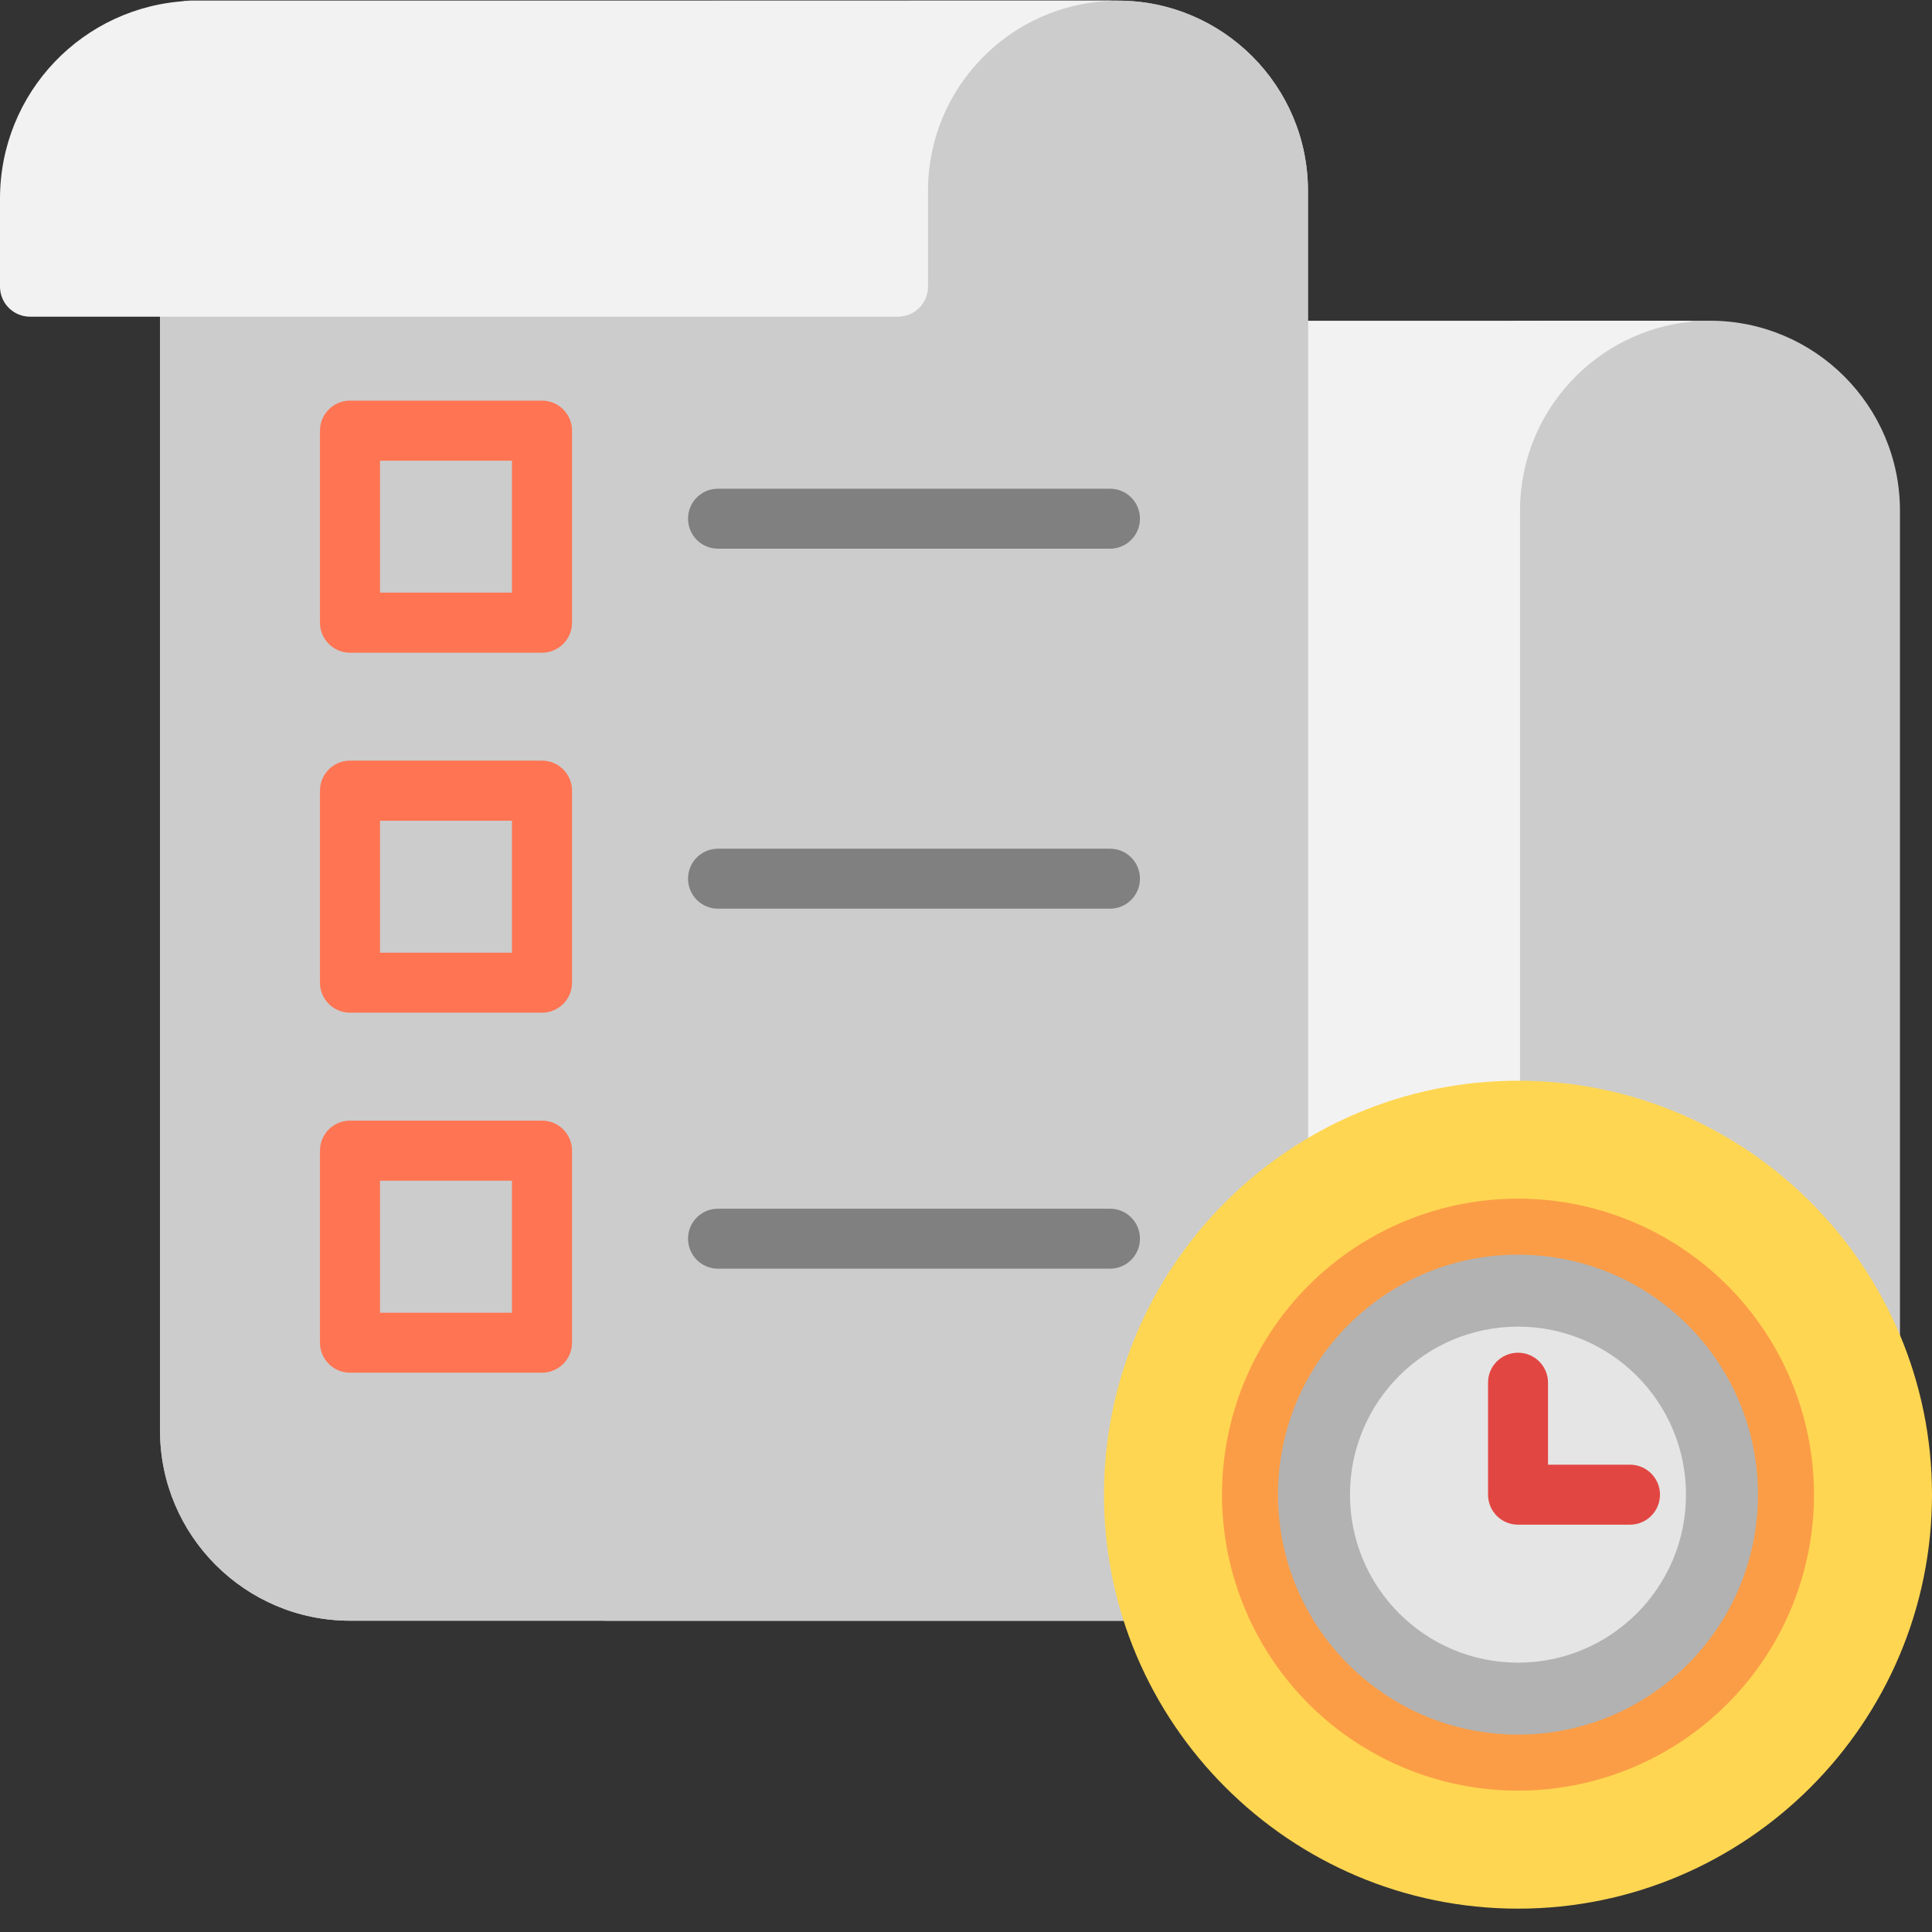 <?xml version="1.0" encoding="UTF-8"?>
<svg width="24px" height="24px" viewBox="0 0 24 24" version="1.1" xmlns="http://www.w3.org/2000/svg" xmlns:xlink="http://www.w3.org/1999/xlink">
    <rect x="0" y="0" width="24" height="24" fill="#333333" stroke="none"/>
    <!-- Generator: Sketch 56.2 (81672) - https://sketch.com -->
    <title>list</title>
    <desc>Created with Sketch.</desc>
    <g id="3.-Delivery" stroke="none" stroke-width="1" fill="none" fill-rule="evenodd">
        <g id="Create-delivery-Order-1" transform="translate(-645, -561)">
            <g id="kitchen-copy" transform="translate(622, 551)">
                <g id="pay">
                    <g id="list" transform="translate(23, 10)">
                        <g transform="translate(0, -0)">
                            <path d="M21.242,3.984 L18.857,3.984 C18.651,3.984 18.485,4.15 18.485,4.356 L18.485,19.76 C18.485,19.966 18.651,20.133 18.857,20.133 L23.23,20.133 C23.436,20.133 23.602,19.966 23.602,19.76 L23.602,6.344 C23.602,5.042 22.544,3.984 21.242,3.984 Z" id="Path" fill="#CCCCCC" fill-rule="nonzero"></path>
                            <path d="M18.882,19.76 L18.882,6.344 C18.882,5.114 19.827,4.102 21.029,3.994 C21.002,3.987 20.973,3.984 20.944,3.984 C20.944,3.984 20.944,3.984 20.944,3.984 L9.515,3.986 C9.51,3.986 9.504,3.986 9.498,3.986 C8.184,4.048 7.155,5.127 7.155,6.443 L7.155,19.76 C7.155,19.966 7.322,20.133 7.528,20.133 L18.857,20.133 C18.93,20.133 18.998,20.111 19.056,20.075 C18.952,20.009 18.882,19.893 18.882,19.76 Z" id="Path" fill="#F2F2F2" fill-rule="nonzero"></path>
                            <path d="M13.888,0.008 L2.36,0.008 C2.154,0.008 1.988,0.175 1.988,0.381 L1.988,17.772 C1.988,19.074 3.046,20.133 4.348,20.133 L15.876,20.133 C16.082,20.133 16.248,19.966 16.248,19.76 L16.248,2.369 C16.248,1.067 15.19,0.008 13.888,0.008 Z" id="SVGCleanerId_0" fill="#CCCCCC" fill-rule="nonzero"></path>
                            <path d="M13.888,0.008 L2.36,0.008 C2.154,0.008 1.988,0.175 1.988,0.381 L1.988,17.772 C1.988,19.074 3.046,20.133 4.348,20.133 L15.876,20.133 C16.082,20.133 16.248,19.966 16.248,19.76 L16.248,2.369 C16.248,1.067 15.19,0.008 13.888,0.008 Z" id="SVGCleanerId_0_1_" fill="#CCCCCC" fill-rule="nonzero"></path>
                            <path d="M13.822,0.01 C13.811,0.009 13.8,0.008 13.789,0.008 C13.789,0.008 13.789,0.008 13.789,0.008 L2.36,0.011 C2.354,0.011 2.349,0.011 2.343,0.011 C1.029,0.073 0,1.152 0,2.468 L0,3.561 C0,3.767 0.167,3.934 0.373,3.934 L11.155,3.934 C11.361,3.934 11.528,3.767 11.528,3.561 L11.528,2.369 C11.528,1.089 12.551,0.045 13.822,0.01 Z" id="Path" fill="#F2F2F2" fill-rule="nonzero"></path>
                            <path d="M6.733,8.108 L4.348,8.108 C4.142,8.108 3.975,7.941 3.975,7.735 L3.975,5.35 C3.975,5.144 4.142,4.977 4.348,4.977 L6.733,4.977 C6.939,4.977 7.106,5.144 7.106,5.35 L7.106,7.735 C7.106,7.941 6.939,8.108 6.733,8.108 Z M4.721,7.362 L6.36,7.362 L6.36,5.723 L4.721,5.723 L4.721,7.362 L4.721,7.362 Z" id="Shape" fill="#FF7452" fill-rule="nonzero"></path>
                            <path d="M13.789,6.816 L8.919,6.816 C8.713,6.816 8.547,6.649 8.547,6.443 C8.547,6.237 8.713,6.071 8.919,6.071 L13.789,6.071 C13.995,6.071 14.161,6.237 14.161,6.443 C14.161,6.649 13.995,6.816 13.789,6.816 Z" id="Path" fill="#808080" fill-rule="nonzero"></path>
                            <path d="M6.733,12.58 L4.348,12.58 C4.142,12.58 3.975,12.413 3.975,12.207 L3.975,9.822 C3.975,9.616 4.142,9.449 4.348,9.449 L6.733,9.449 C6.939,9.449 7.106,9.616 7.106,9.822 L7.106,12.207 C7.106,12.413 6.939,12.58 6.733,12.58 Z M4.721,11.835 L6.36,11.835 L6.36,10.195 L4.721,10.195 L4.721,11.835 L4.721,11.835 Z" id="Shape" fill="#FF7452" fill-rule="nonzero"></path>
                            <path d="M13.789,11.288 L8.919,11.288 C8.713,11.288 8.547,11.121 8.547,10.915 C8.547,10.709 8.713,10.543 8.919,10.543 L13.789,10.543 C13.995,10.543 14.161,10.709 14.161,10.915 C14.161,11.121 13.995,11.288 13.789,11.288 Z" id="Path" fill="#808080" fill-rule="nonzero"></path>
                            <path d="M6.733,17.052 L4.348,17.052 C4.142,17.052 3.975,16.885 3.975,16.679 L3.975,14.294 C3.975,14.088 4.142,13.921 4.348,13.921 L6.733,13.921 C6.939,13.921 7.106,14.088 7.106,14.294 L7.106,16.679 C7.106,16.885 6.939,17.052 6.733,17.052 Z M4.721,16.307 L6.36,16.307 L6.36,14.667 L4.721,14.667 L4.721,16.307 L4.721,16.307 Z" id="Shape" fill="#FF7452" fill-rule="nonzero"></path>
                            <path d="M13.789,15.76 L8.919,15.76 C8.713,15.76 8.547,15.593 8.547,15.387 C8.547,15.181 8.713,15.015 8.919,15.015 L13.789,15.015 C13.995,15.015 14.161,15.181 14.161,15.387 C14.161,15.593 13.995,15.76 13.789,15.76 Z" id="Path" fill="#808080" fill-rule="nonzero"></path>
                            <path d="M18.857,13.425 C16.021,13.425 13.714,15.732 13.714,18.567 C13.714,21.403 16.021,23.71 18.857,23.71 C21.693,23.71 24,21.403 24,18.567 C24,15.732 21.693,13.425 18.857,13.425 Z" id="Path" fill="#FFD652" fill-rule="nonzero"></path>
                            <circle id="Oval" fill="#FB9D46" fill-rule="nonzero" cx="18.857" cy="18.567" r="3.677"></circle>
                            <circle id="Oval" fill="#B2B2B2" fill-rule="nonzero" cx="18.857" cy="18.567" r="2.981"></circle>
                            <circle id="Oval" fill="#E5E5E5" fill-rule="nonzero" cx="18.857" cy="18.567" r="2.087"></circle>
                            <path d="M20.248,18.94 L18.857,18.94 C18.651,18.94 18.485,18.773 18.485,18.567 L18.485,17.176 C18.485,16.97 18.651,16.804 18.857,16.804 C19.063,16.804 19.23,16.97 19.23,17.176 L19.23,18.195 L20.248,18.195 C20.454,18.195 20.621,18.362 20.621,18.567 C20.621,18.773 20.454,18.94 20.248,18.94 Z" id="Path" fill="#E24642" fill-rule="nonzero"></path>
                        </g>
                    </g>
                </g>
            </g>
        </g>
    </g>
</svg>